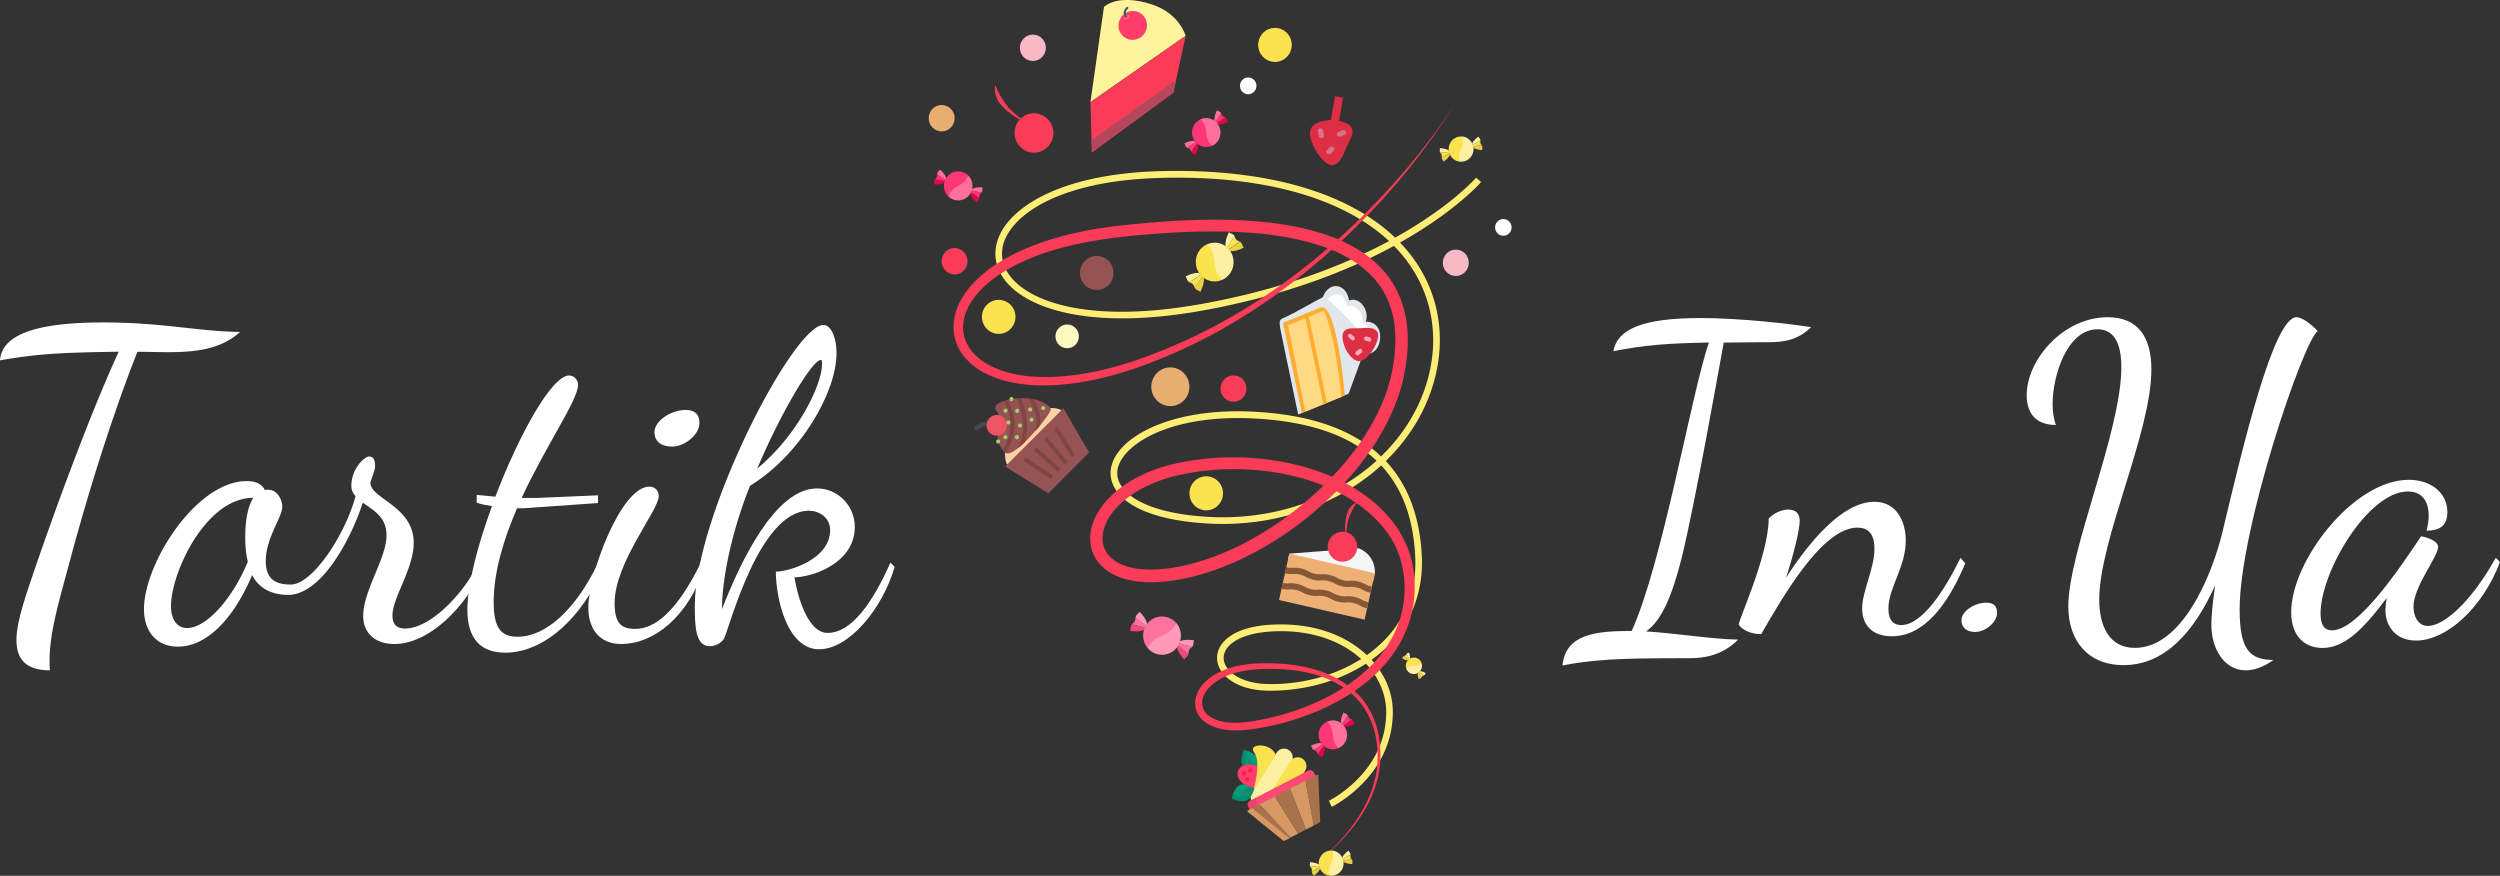 <svg xmlns="http://www.w3.org/2000/svg" xmlns:xlink="http://www.w3.org/1999/xlink" width="157" height="55" fill="none"><rect width="100%" height="100%" fill="#333333" stroke="none"/><style><![CDATA[.B{fill:#fbe24f}.C{fill:#ff3776}.D{fill:#fdf0a2}.E{opacity:.29}.F{fill:#ff709d}.G{fill:#e60048}.H{fill:#eace47}.I{fill:#fb3c58}.J{opacity:.1}.K{fill:#965353}]]></style><g clip-path="url(#A)"><path d="M83.633 50.669l-.178-.379c.037-.017 3.599-1.785 3.599-5.564 0-1.099-.451-2.172-1.271-3.047-1.694 1.098-3.864 1.717-6.1 1.696-2.108-.017-3.23-1.035-3.251-2.037-.021-.888.87-1.974 3.433-2.109 2.415-.13 4.527.551 5.972 1.911.443-.311.845-.661 1.201-1.039 1.325-1.41 1.942-3.161 1.835-5.206-.124-2.39-.832-4.276-2.133-5.665-2.738 2.491-6.722 3.914-11.004 3.64-4.523-.286-6.059-1.864-5.989-3.249.103-1.987 3.487-4.002 8.788-3.775 3.661.156 6.399 1.098 8.196 2.816 1.553-1.503 2.651-3.375 3.085-5.484.534-2.588-.075-5.118-1.719-7.117-.174-.211-.36-.417-.555-.619-2.787 1.515-6.73 3.102-12.006 4.057-7.148 1.288-11.12-.151-12.449-1.932-.646-.863-.75-1.869-.294-2.837.853-1.814 3.939-3.809 10.027-3.981 6.593-.181 11.783 1.292 14.793 4.175 3.508-1.953 5.057-3.733 5.086-3.767l.315.274c-.029.034-1.582 1.827-5.094 3.8a10.35 10.35 0 0 1 .497.556c1.727 2.1 2.369 4.756 1.806 7.475-.451 2.189-1.59 4.133-3.197 5.69 1.375 1.465 2.129 3.439 2.261 5.913.112 2.134-.563 4.045-1.951 5.522-.36.383-.762.732-1.205 1.048.866.943 1.338 2.096 1.338 3.283 0 4.057-3.798 5.934-3.835 5.951zm-3.197-11.031a8.06 8.06 0 0 0-.551.017c-2.125.114-3.056.926-3.04 1.679.017.774 1.019 1.608 2.841 1.625 2.121.034 4.179-.551 5.794-1.574-1.251-1.136-3.019-1.747-5.044-1.747zm-2.713-13.384c-4.825 0-7.484 1.915-7.558 3.392-.058 1.128 1.375 2.538 5.599 2.807 4.158.265 8.026-1.111 10.685-3.519-1.719-1.633-4.349-2.513-7.927-2.664a17.27 17.27 0 0 0-.799-.017zm-3.806-15.097c-.356 0-.716.004-1.081.017-5.902.164-8.863 2.041-9.666 3.742a2.22 2.22 0 0 0 .248 2.399c1.255 1.679 5.082 3.026 12.048 1.772 5.16-.93 9.02-2.471 11.766-3.948-2.775-2.588-7.422-3.982-13.315-3.982z" fill="#ffee76"/><path d="M91.324 6.557s-.327.581-1.035 1.608a42.7 42.7 0 0 1-3.355 4.23 43.01 43.01 0 0 1-6.175 5.652c-2.588 1.936-5.769 3.813-9.542 5.11-1.889.627-3.947 1.107-6.125 1.04-1.085-.046-2.211-.232-3.247-.77-.514-.269-1.002-.64-1.375-1.136s-.596-1.128-.588-1.772.211-1.263.53-1.793c.311-.539.733-.997 1.185-1.401.919-.808 2-1.385 3.123-1.839 1.131-.45 2.311-.774 3.52-1.006s2.439-.358 3.669-.471c2.472-.215 5.007-.32 7.571-.055 1.28.135 2.568.375 3.823.8 1.247.421 2.481 1.082 3.442 2.092.969 1.01 1.528 2.407 1.632 3.796.058.694.029 1.389-.062 2.071-.041.345-.103.669-.178 1.023-.066.316-.166.657-.269.993-.878 2.626-2.572 4.857-4.531 6.7-1.98 1.835-4.274 3.325-6.792 4.276-1.263.459-2.576.795-3.939.854-.679.025-1.379-.025-2.062-.231-.671-.21-1.367-.61-1.764-1.305-.406-.69-.385-1.553-.124-2.231.257-.694.704-1.263 1.209-1.734 1.019-.939 2.27-1.498 3.533-1.843 2.531-.636 5.152-.644 7.616-.114 1.234.269 2.431.686 3.537 1.275s2.116 1.376 2.891 2.369c.783.985 1.271 2.21 1.371 3.447l.021.231c.008.101.004.156.004.231 0 .151.013.286 0 .446-.008.316-.041.619-.087.922a7.27 7.27 0 0 1-.514 1.734c-.484 1.099-1.23 2.033-2.079 2.79s-1.806 1.347-2.783 1.822a16.33 16.33 0 0 1-2.998 1.082c-.505.126-1.011.231-1.516.307-.248.038-.514.072-.758.093a8.05 8.05 0 0 1-.779.013c-.514-.034-1.039-.135-1.503-.421-.232-.139-.443-.337-.584-.589s-.203-.547-.174-.829c.062-.568.398-1.019.774-1.334.377-.328.816-.543 1.259-.695.886-.311 1.802-.349 2.655-.341.861.013 1.702.105 2.493.303 1.582.374 2.99 1.271 3.711 2.538a5.28 5.28 0 0 1 .667 1.94c.087.652.095 1.275.008 1.864-.174 1.178-.646 2.146-1.135 2.904a11.12 11.12 0 0 1-1.454 1.78 12.44 12.44 0 0 1-1.06.943c-.253.198-.389.29-.389.29s.137-.097.381-.299a12.65 12.65 0 0 0 1.035-.964c.426-.45.928-1.035 1.4-1.801s.911-1.726 1.06-2.875c.128-1.132.012-2.487-.708-3.666-.704-1.187-2.05-2.016-3.587-2.353-.766-.181-1.586-.252-2.423-.252-.845.008-1.706.063-2.522.366-.406.147-.795.354-1.118.64-.323.278-.576.652-.613 1.052s.186.774.559.985c.369.219.828.316 1.296.337s.944-.029 1.437-.114a16.98 16.98 0 0 0 1.47-.316 15.72 15.72 0 0 0 2.891-1.077c.936-.467 1.839-1.044 2.634-1.768s1.47-1.595 1.901-2.605c.866-1.999.696-4.566-.774-6.33-1.441-1.789-3.703-2.862-6.043-3.363-2.356-.497-4.879-.48-7.273.131-1.176.324-2.327.854-3.214 1.679-.439.408-.808.896-1.002 1.435s-.195 1.115.075 1.57c.261.459.766.774 1.325.947s1.185.215 1.806.189c1.243-.059 2.497-.379 3.694-.821 2.394-.913 4.61-2.365 6.506-4.133s3.516-3.902 4.336-6.338c.091-.299.182-.593.253-.926.062-.299.128-.627.166-.939.087-.636.116-1.271.066-1.898-.091-1.25-.567-2.441-1.412-3.329s-1.951-1.503-3.127-1.902-2.415-.644-3.657-.779c-2.489-.265-4.99-.173-7.426.029-2.452.198-4.829.543-7.012 1.385-1.081.425-2.108.968-2.957 1.696-.837.72-1.516 1.684-1.532 2.719-.012.509.162 1.006.46 1.414s.716.737 1.172.985c.919.492 1.98.686 3.011.741 2.083.084 4.104-.358 5.96-.955 3.723-1.246 6.904-3.043 9.505-4.916 2.605-1.881 4.655-3.822 6.237-5.514s2.704-3.135 3.438-4.146c.721-1.01 1.06-1.582 1.06-1.582z" class="I"/><path d="M81.525 26.035c.688-.282 1.586-.77 3.127-1.288.253-.278-.054-1.78.195-2.02.671-.652 1.454-.24 1.748-1.103.236-.699-.046-1.448-.824-1.422.253-.69-.373-1.608-1.048-1.33-.174-1.103-1.276-1.237-1.652-.206-.224.093-1.93 1.082-2.381 1.263s-.385.219-.112 1.57l.948 4.537z" fill="#e1e8ed"/><path d="M81.753 25.943l2.708-1.103s-.513-5.943-1.536-5.526l-2.361.964 1.189 5.665z" fill="#ffac33"/><path d="M81.977 25.85l2.257-.922s-.282-3.51-1.089-5.417l-2.257.922 1.089 5.417z" fill="#ffd983"/><path d="M83.107 25.391l.224-.093-1.189-5.669-.224.093 1.189 5.669z" fill="#ffac33"/><path d="M84.685 24.747l1.135-3.098c-.199-.505-1.023-1.928-2.224-2.315l1.089 5.412z" fill="#e1e8ed"/><path d="M83.397 18.826c.124-.345 1.027-.711 1.201.387.224-.093 1.102.135.948 1.078.224-.093.948 1.077.596 1.515-1.669-2.243-2.746-2.98-2.746-2.98z" fill="#fff"/><path d="M84.495 21.907c.228.442.683 1.014 1.18.665s.853-1.073.878-1.456c.021-.337-.195-.602-1.052-.509-.567.059-1.429-.223-1.131.951l.124.349z" fill="#dd2e44"/><g fill="#f4abba"><path d="M85.675 21.305c.017.038.046.072.087.084l.199.063c.066.021.133-.017.149-.088s-.025-.147-.091-.168l-.199-.063c-.066-.021-.133.017-.149.088-.008.029-.008.059.004.084zm-.551.93c.004.013.008.021.017.029.041.059.12.076.174.034l.191-.151c.054-.042.062-.126.021-.185s-.12-.076-.174-.034l-.19.151c-.046.038-.058.101-.037.156zm-.455-1.094a.19.19 0 0 0 .041.059l.178.147c.054.046.132.038.17-.021s.025-.143-.033-.189l-.178-.147c-.054-.046-.133-.038-.17.021-.021.038-.025.088-.008.13z"/></g><path d="M66.856 25.901c.398.408-.236 1.338-1.197 2.298s-1.884 1.587-2.282 1.178-.46-1.709.671-2.841 2.415-1.044 2.808-.636z" fill="#ffd2a6"/><path d="M68.393 28.417l-2.559 2.563-2.713-1.683 1.83-1.827 1.831-1.831 1.611 2.778z" class="K"/><g fill="#7f4545"><path d="M65.725 27.483a.13.13 0 0 0-.128.13c0 .034.013.063.029.084l1.168 1.389c.025.029.058.046.095.046a.13.13 0 0 0 .128-.13c0-.034-.012-.063-.029-.084l-1.168-1.389c-.025-.029-.058-.046-.095-.046zm.638-.639a.13.13 0 0 0-.128.131c0 .025.008.05.021.072l.986 1.574c.021.038.062.059.108.059a.13.13 0 0 0 .128-.131c0-.025-.008-.05-.021-.071l-.986-1.574c-.021-.038-.062-.059-.108-.059zm-.314 2.967l-1.537-1.027c-.021-.013-.046-.021-.07-.021a.13.13 0 0 0-.128.131c0 .046.021.088.058.109l1.532 1.027c.021.013.046.021.07.021a.13.13 0 0 0 .128-.13c.004-.046-.021-.084-.054-.109zm.468-.446l-1.35-1.208c-.021-.021-.05-.034-.083-.034a.13.13 0 0 0-.128.13c0 .038.017.076.046.097l1.35 1.208c.021.021.05.034.083.034a.13.13 0 0 0 .128-.13c0-.038-.017-.076-.046-.097z"/></g><path d="M64.077 25.013c-.646.025-1.267.198-1.483.413-.128.126-.103.257-.041.337.36.45.286.728.191 1.073-.108.391-.228.833.29 1.519.054.072.128.109.215.118.253.017.654-.248 1.222-.817.336-.337.708-.758 1.019-1.157.493-.631.493-.758.497-.804a.17.17 0 0 0-.041-.109c-.53-.539-1.396-.589-1.868-.572z" class="K"/><g fill="#7f4545"><path d="M64.566 25.025c.054.063.199.252.323.551a2.31 2.31 0 0 1 .17.686 2.7 2.7 0 0 1-.041.812l.306-.362c.008-.16.008-.32-.008-.476a2.69 2.69 0 0 0-.191-.762 2.88 2.88 0 0 0-.203-.4l-.356-.05zm-.489-.012l-.224.013c.079.172.224.526.315.968.075.37.099.728.07 1.065a2.85 2.85 0 0 1-.315 1.094 5.43 5.43 0 0 0 .435-.387 3.18 3.18 0 0 0 .132-.69c.033-.366.004-.749-.075-1.145a4.94 4.94 0 0 0-.29-.922c-.017.004-.033.004-.05.004zm-1.06.185a2.51 2.51 0 0 1 .369.85 2.59 2.59 0 0 1 .037 1.01c-.062.404-.215.812-.456 1.212l.066.088c.033.042.075.076.124.097.277-.45.451-.909.522-1.368a2.89 2.89 0 0 0-.046-1.115 2.85 2.85 0 0 0-.356-.85l-.261.076z"/></g><path d="M62.69 26.806c-.041.042-.108.05-.157.017-.004 0-.133-.084-.335-.101-.269-.025-.534.063-.787.269-.054.046-.137.034-.182-.021s-.033-.139.021-.185c.389-.316.754-.349.986-.324.261.029.427.135.435.139a.13.13 0 0 1 .037.181c-.004.008-.012.017-.017.025z" fill="#434a54"/><path d="M63.054 26.254a.66.66 0 0 1-.008.922c-.253.253-.658.248-.907-.008a.66.66 0 0 1 .008-.922c.253-.253.658-.248.907.008z" fill="#ed5564"/><g fill="#a0d468"><use xlink:href="#B"/><path d="M63.427 24.966c-.05.051-.05.135 0 .185s.133.051.182 0 .05-.135 0-.185-.128-.05-.182 0zm-.369.733c-.05.05-.05.135 0 .185s.133.05.182 0 .05-.135 0-.185-.133-.05-.182 0zm-.467 1.932c-.05.05-.05.135 0 .185s.133.05.182 0 .05-.135 0-.185-.128-.05-.182 0zm.455-.27c-.05.05-.05.135 0 .185s.133.051.182 0 .05-.135 0-.185-.133-.05-.182 0zm.191-.922c-.05.051-.05.135 0 .185s.133.05.182 0 .05-.135 0-.185-.133-.05-.182 0zm.55-.732c-.05.05-.05.135 0 .185s.133.05.182 0 .05-.135 0-.185-.133-.05-.182 0zm.174.922c-.05.051-.05.135 0 .185s.133.05.182 0 .05-.135 0-.185-.133-.05-.182 0zm-.186.736c-.05.05-.05.135 0 .185s.133.05.182 0 .05-.135 0-.185-.133-.05-.182 0zm.915-1.098c-.05.05-.05.135 0 .185s.132.05.182 0 .05-.135 0-.185-.132-.05-.182 0zm.733-.732c-.05.05-.05.135 0 .185s.133.051.182 0 .05-.135 0-.185-.133-.05-.182 0z"/></g><path d="M80.018 49.554l1.081-1.692c.162-.257.087-.598-.166-.762s-.592-.097-.754.16l-1.565 2.45c-.116.181-.112.404-.008.581l1.412-.736z" class="D"/><path d="M77.363 50.093a.08.08 0 0 0 .045.088s.58.236.903.072.476-.783.476-.783a.08.08 0 0 0-.046-.088s-.58-.236-.903-.072-.476.783-.476.783z" fill="#009e7a"/><path d="M78.738 49.381c-.075.189-.207.438-.393.534-.311.16-.866-.055-.903-.072l-.083.248a.08.08 0 0 0 .046.088s.58.236.903.072.476-.783.476-.783a.08.08 0 0 0-.046-.088z" fill="#000" class="J"/><path d="M77.939 49.853a.13.13 0 0 0 .178.059l.634-.328.033-.109a.08.08 0 0 0-.046-.088l-.108-.038-.634.328c-.062.029-.091.11-.058.177z" fill="#1e8574"/><path d="M78.833 48.152l.133.051c.046-.194.07-.446-.017-.623-.166-.328-.77-.484-.77-.484-.033-.008-.075.013-.087.046 0 0-.232.589-.07.918.017.029.033.059.058.088.207-.08.476-.088.754.004z" fill="#009e7a"/><path d="M78.361 48.089c-.017-.021-.033-.046-.046-.072-.133-.265-.008-.699.046-.859l-.186-.063c-.033-.008-.075.013-.087.046 0 0-.232.589-.07.918.017.029.033.059.058.088a.89.89 0 0 1 .286-.059z" fill="#000" class="J"/><path d="M78.792 48.14l-.199-.391a.13.13 0 0 0-.178-.059c-.066.034-.091.114-.058.181l.108.219c.108 0 .215.017.327.05z" fill="#1e8574"/><path d="M79.003 48.131l-.145-.059c-.509-.168-.998-.008-1.118.362s.186.791.696.96c.124.042.257.063.381.067.07-.273.191-.825.186-1.33z" fill="#ff3d6c"/><g class="J"><path d="M78.867 49.255l-.099-.03c-.509-.168-.816-.589-.696-.96a.56.56 0 0 1 .145-.232c-.232.055-.414.198-.476.4-.12.37.186.791.696.959.124.042.257.063.381.067a2.52 2.52 0 0 0 .05-.206z" fill="#000" class="J"/></g><g fill="#ff1b52"><path d="M78.581 48.502c-.029.017-.066.017-.099.008a.13.13 0 0 1-.079-.067c-.017-.033-.021-.067-.008-.101s.033-.063.066-.076.066-.017.099-.008.062.034.075.067.021.067.008.101-.033.059-.062.076zm-.182.564c-.029.017-.066.017-.099.008s-.062-.034-.075-.067-.021-.067-.008-.101.033-.063.066-.076.066-.017.099-.009.062.034.075.067a.16.16 0 0 1 .008.101c-.009.034-.037.059-.066.076zm-.228-.387c-.029.017-.066.017-.099.008s-.062-.034-.075-.067-.021-.067-.008-.101.033-.063.066-.076.066-.021.099-.008.062.034.075.067.021.067.008.101a.15.15 0 0 1-.066.076z"/></g><g class="B"><path d="M78.751 49.566l1.371-2.146c-.286-.817-1.802-.745-1.363-.168.476.627-.029 2.311-.029 2.311l.021.004zm3.073-.946l.133-.206c.166-.257.091-.602-.162-.77s-.592-.093-.758.164l-1.164 1.822 1.951-1.01z"/></g><path d="M82.652 48.801l-.141-.282c-.066-.135-.232-.189-.364-.122l-3.645 1.89a.28.28 0 0 0-.12.37l.141.282 4.129-2.138z" fill="#ff4975"/><path d="M79.028 50.017l-.526.274a.28.28 0 0 0-.12.37l.141.282.526-.274-.141-.282a.28.28 0 0 1 .12-.37z" fill="#000" class="J"/><g fill="#a8734c"><path d="M78.382 50.897c-.041.021-.046.067-.008.097l2.183 1.768a.15.15 0 0 0 .145.017l.331-.173-1.93-2.083-.721.375zm4.32-2.24l-.725.375.526 2.812.331-.173a.16.16 0 0 0 .075-.131l-.124-2.837c0-.05-.037-.072-.083-.046z"/></g><g fill="#d89864"><path d="M80.892 52.584l-2.183-1.768c-.037-.029-.033-.076.008-.097l-.335.173c-.041.021-.046.067-.008.097l2.183 1.768a.15.15 0 0 0 .145.017l.335-.173a.14.14 0 0 1-.145-.017z"/><path d="M79.107 50.518l1.926 2.083.493-.253-1.458-2.327-.961.497zm1.909-.989l.994 2.567.493-.252-.526-2.811-.961.497z"/></g><path d="M80.068 50.021l1.458 2.327.485-.252-.994-2.567-.948.492z" fill="#a8734c"/><path d="M68.48 6.414l.849-5.981s.853-.867 3.015-.152c1.76.581 2.112 1.97 2.112 1.97L68.48 6.414z" fill="#fff39c"/><path d="M68.571 9.571l-.091-3.157 5.976-4.158-.77 3.565-5.115 3.75z" class="I"/><path d="M68.571 9.571l-.021-.779 5.305-3.758-.17.787-5.115 3.75z" fill="#b5475c"/><path d="M71.663 2.316c.398-.301.485-.867.195-1.264A.88.88 0 0 0 70.61.877c-.398.301-.485.867-.195 1.264a.88.88 0 0 0 1.248.174z" fill="#ff3d6c"/><path d="M70.82 1.17c.09-.068.135-.161.101-.207s-.135-.029-.225.039-.135.161-.101.207.135.029.225-.039z" fill="#ff7058"/><path d="M70.749 1.094c-.029.021-.075.013-.095-.013-.153-.206-.099-.484.104-.636.029-.021.075-.013.095.013s.012.076-.012.097a.32.32 0 0 0-.066.459c.008.008.017.046-.025.08z" fill="#40596b"/><path d="M76.651 7.058c-.087-.088-.132-.046-.219-.135 0 0-.195.337-.166.657l.075.076.356-.539c-.012-.021-.025-.038-.046-.059z" class="F"/><path d="M76.999 7.416c-.021-.021-.041-.034-.058-.046l-.53.362.075.076c.315.029.646-.168.646-.168-.087-.093-.041-.135-.133-.223z" class="G"/><path d="M76.779 7.281c-.066-.067-.058-.109-.087-.164l-.356.539.075.076.53-.362c-.054-.029-.095-.021-.161-.088z" class="C"/><path d="M74.853 9.596c.087.088.133.046.22.135 0 0 .195-.337.166-.657l-.075-.076-.356.539c.012.017.025.038.045.059z" class="G"/><path d="M74.559 9.285c.054.029.095.021.162.088s.058.109.087.164l.356-.539-.075-.076-.53.362z" class="C"/><g class="F"><path d="M75.015 8.847c-.315-.029-.646.168-.646.168.087.088.046.135.133.223.021.021.041.034.058.046l.53-.362-.075-.076z"/><path d="M76.647 8.325c0-.501-.402-.909-.895-.909a.89.89 0 0 0-.352.072c-.282.56-.029 1.351.704 1.675.319-.139.543-.463.543-.838z"/></g><path d="M74.858 8.325c0 .501.402.909.895.909.124 0 .244-.025.352-.072-.588-.598-.116-1.077-.704-1.675-.319.143-.543.463-.543.838z" class="C"/><use xlink:href="#C" class="D"/><path d="M93.084 9.192c-.008-.025-.016-.046-.025-.059l-.555.055.025.088c.228.156.563.143.563.143-.029-.105.025-.118-.008-.227z" class="H"/><path d="M92.973 8.998c-.025-.08 0-.109 0-.164l-.493.261.025.088.555-.055c-.029-.042-.062-.05-.087-.13z" class="B"/><path d="M90.546 9.958c.029.105.083.088.112.194 0 0 .29-.177.398-.433l-.025-.088-.493.261c0 .021 0 .038.008.067z" class="H"/><path d="M90.45 9.592c.029.046.066.055.087.135s0 .109 0 .164l.493-.261-.025-.088-.555.051z" class="B"/><g class="D"><use xlink:href="#D"/><use xlink:href="#E"/></g><use xlink:href="#F" class="B"/><use xlink:href="#G" class="F"/><use xlink:href="#H" class="G"/><use xlink:href="#I" class="C"/><use xlink:href="#J" class="G"/><use xlink:href="#K" class="C"/><g class="F"><use xlink:href="#L"/><use xlink:href="#M"/></g><use xlink:href="#N" class="C"/><g fill="#fff" class="E"><use xlink:href="#G" class="E"/><use xlink:href="#H" class="E"/><use xlink:href="#I" class="E"/><use xlink:href="#J" class="E"/><use xlink:href="#K" class="E"/><use xlink:href="#L" class="E"/><use xlink:href="#M" class="E"/><use xlink:href="#N" class="E"/></g><path d="M84.598 44.878c-.087-.088-.132-.046-.219-.135 0 0-.195.337-.166.657l.075.076.356-.539c-.008-.017-.025-.038-.046-.059z" class="F"/><path d="M84.95 45.236c-.021-.021-.041-.034-.058-.046l-.53.362.075.076c.315.029.646-.168.646-.168-.087-.088-.045-.135-.132-.223z" class="G"/><path d="M84.731 45.101c-.066-.067-.058-.109-.087-.164l-.356.539.075.076.53-.362c-.054-.03-.095-.017-.161-.088z" class="C"/><path d="M82.805 47.42c.087.088.133.046.22.135 0 0 .195-.337.166-.657l-.075-.076-.356.539c.008.017.021.038.046.059z" class="G"/><path d="M82.511 47.109c.054.029.095.021.162.088s.058.109.087.164l.356-.539-.075-.076-.53.362z" class="C"/><g class="F"><path d="M82.967 46.667c-.315-.03-.646.168-.646.168.087.088.046.135.133.223.021.021.041.034.058.046l.53-.362-.075-.076z"/><path d="M84.598 46.149c0-.501-.402-.909-.894-.909-.124 0-.244.025-.352.072-.282.56-.029 1.351.704 1.675.319-.139.543-.463.543-.838z"/></g><path d="M82.805 46.149c0 .501.402.909.895.909.124 0 .244-.025.352-.071-.588-.598-.116-1.078-.704-1.675-.319.139-.543.463-.543.837z" class="C"/><path d="M84.805 53.615c-.029-.105-.083-.088-.112-.194 0 0-.29.177-.398.429l.025.088.493-.261c0-.017 0-.038-.008-.063z" class="D"/><path d="M84.926 54.036c-.008-.025-.017-.046-.025-.059l-.555.055.025.088c.228.156.563.143.563.143-.029-.105.025-.118-.008-.227z" class="H"/><path d="M84.814 53.842c-.025-.08 0-.109 0-.164l-.493.261.025.088.555-.055c-.029-.042-.062-.05-.087-.13z" class="B"/><path d="M82.387 54.802c.029.105.083.088.112.194 0 0 .29-.177.398-.433l-.025-.088-.493.261c0 .021.004.038.008.067z" class="H"/><path d="M82.292 54.436c.029.046.066.055.087.135s0 .109 0 .164l.493-.261-.025-.088-.555.05z" class="B"/><g class="D"><path d="M82.822 54.293c-.228-.156-.563-.143-.563-.143.029.105-.021.122.008.227.008.025.016.046.025.059l.555-.055-.025-.088z"/><path d="M84.284 54.588a.8.8 0 0 0-.315-1.077c-.095-.055-.199-.084-.302-.093-.447.311-.576 1.023-.145 1.578a.78.78 0 0 0 .762-.408z"/></g><path d="M82.913 53.83a.8.8 0 0 0 .315 1.077c.095.055.199.084.298.093-.203-.707.352-.875.145-1.578a.76.76 0 0 0-.758.408z" class="B"/><path d="M89.452 42.399c.054-.046.033-.076.087-.118 0 0-.178-.13-.356-.135l-.046.038.282.236c.008 0 .016-.008.033-.021z" class="D"/><path d="M89.233 42.584l.029-.029-.174-.328-.046.038c-.033.177.058.383.058.383.054-.046.075-.017.133-.063z" class="H"/><path d="M89.32 42.462c.041-.034.066-.025.095-.042l-.282-.236-.046.038.174.328c.017-.029.017-.055.058-.088z" class="B"/><path d="M88.135 41.221c-.054.046-.033.076-.087.118 0 0 .178.13.356.135l.046-.038-.282-.236c-.008.004-.021.008-.033.021z" class="H"/><path d="M88.326 41.069c-.021.029-.016.055-.058.088s-.066.025-.095.042l.282.236.046-.038-.174-.328z" class="B"/><g class="D"><path d="M88.545 41.36c.033-.181-.058-.383-.058-.383-.054.046-.079.017-.133.063l-.029.029.174.328.046-.038z"/><path d="M88.74 42.328c.282.029.53-.181.559-.463.008-.072 0-.143-.021-.206-.298-.194-.754-.093-.973.311a.51.51 0 0 0 .435.358z"/></g><path d="M88.843 41.297c-.282-.029-.53.181-.559.463-.008.072 0 .143.021.206.369-.303.609-.008.973-.311-.058-.189-.224-.337-.435-.358z" class="B"/><path d="M77.475 14.76c-.116-.122-.174-.059-.29-.181 0 0-.261.45-.224.875l.099.101.476-.72c-.017-.021-.033-.046-.062-.076z" class="D"/><path d="M77.939 15.24a.37.37 0 0 0-.075-.059l-.704.484.099.101c.414.042.853-.223.853-.223-.116-.122-.058-.181-.174-.303z" class="H"/><path d="M77.649 15.059c-.087-.093-.075-.147-.116-.223l-.476.72.099.101.704-.484c-.07-.034-.124-.021-.211-.114z" class="B"/><path d="M75.09 18.152c.116.122.174.059.29.181 0 0 .261-.45.224-.88l-.099-.101-.476.72c.013.025.033.05.062.08z" class="H"/><path d="M74.7 17.732c.07.042.128.029.215.118s.075.147.116.223l.476-.72-.099-.101-.708.48z" class="B"/><g class="D"><path d="M75.305 17.146c-.414-.042-.857.223-.857.223.116.122.058.181.174.299.029.029.054.046.075.059l.704-.484-.095-.097zm2.162-.685c.004-.673-.526-1.22-1.18-1.22-.166 0-.323.034-.468.097-.377.749-.041 1.81.924 2.243a1.22 1.22 0 0 0 .725-1.12z"/></g><path d="M75.098 16.452c-.004.673.526 1.221 1.18 1.221a1.13 1.13 0 0 0 .464-.097c-.775-.804-.149-1.439-.924-2.243a1.22 1.22 0 0 0-.721 1.12z" class="B"/><path d="M61.675 12.029c.046-.118-.012-.143.037-.257 0 0-.381-.055-.658.097l-.041.101.625.126c.012-.017.025-.038.037-.067z" class="F"/><path d="M61.485 12.496c.012-.029.017-.05.021-.071l-.534-.358-.041.101c.095.303.402.539.402.539.05-.118.108-.093.153-.21z" class="G"/><path d="M61.522 12.239c.037-.088.079-.097.116-.143l-.625-.126-.041.101.534.358c.004-.063-.021-.101.017-.189z" class="C"/><path d="M58.677 11.321c-.046.118.012.143-.037.257 0 0 .381.055.663-.097l.041-.097-.63-.126c-.012.013-.025.034-.037.063z" class="G"/><path d="M58.851 10.926c-.008.063.017.097-.017.185s-.079.097-.116.143l.63.126.041-.101-.538-.353z" class="C"/><g class="F"><path d="M59.422 11.187c-.091-.307-.402-.543-.402-.543-.046.118-.103.093-.153.21a.32.32 0 0 0-.021.072l.534.358.041-.097z"/><path d="M60.52 12.517a.92.92 0 0 0 .485-1.191.9.9 0 0 0-.203-.303c-.617-.051-1.238.492-1.251 1.305.248.244.63.333.969.189z"/></g><path d="M59.832 10.833a.92.92 0 0 0-.484 1.191.9.9 0 0 0 .203.303c.319-.779.932-.522 1.251-1.305a.89.89 0 0 0-.969-.189z" class="C"/><g class="I"><path d="M64.935 9.588c.672 0 1.218-.554 1.218-1.237s-.545-1.237-1.218-1.237-1.218.554-1.218 1.237.545 1.237 1.218 1.237z"/><path d="M64.442 7.694s-.182-.072-.443-.21a4.38 4.38 0 0 1-.882-.636c-.145-.139-.286-.286-.393-.45-.046-.084-.099-.16-.128-.248s-.066-.16-.079-.24l-.037-.21c-.008-.063 0-.118 0-.164l.012-.139.029-.004s.025.046.058.126c.021.038.033.088.058.139l.087.173c.029.063.075.126.108.198s.091.135.133.21.099.147.145.227l.17.223c.244.29.547.535.779.707a3.79 3.79 0 0 0 .402.265l-.017.034z"/></g><use xlink:href="#O" fill="#f8b9c4"/><path d="M59.136 8.253c.451 0 .816-.371.816-.829s-.365-.829-.816-.829-.816.371-.816.829.365.829.816.829z" fill="#e8ad71"/><path d="M59.948 17.235c.451 0 .816-.371.816-.829s-.365-.829-.816-.829-.816.371-.816.829.365.829.816.829z" class="I"/><use xlink:href="#P" class="B"/><path d="M67.018 21.869a.74.74 0 0 0 .733-.745.74.74 0 0 0-.733-.745.74.74 0 0 0-.733.745.74.74 0 0 0 .733.745z" fill="#fff9c2"/><path d="M73.499 25.505c.661 0 1.197-.545 1.197-1.216s-.536-1.216-1.197-1.216-1.197.545-1.197 1.216.536 1.216 1.197 1.216z" fill="#e8ad71"/><path d="M77.463 25.232c.451 0 .816-.371.816-.829s-.365-.829-.816-.829-.816.371-.816.829.365.829.816.829z" class="I"/><path d="M91.424 17.332c.451 0 .816-.371.816-.829s-.365-.829-.816-.829-.816.371-.816.829.365.829.816.829z" fill="#f8b9c4"/><path d="M94.41 14.806c.286 0 .518-.236.518-.526s-.232-.526-.518-.526-.518.235-.518.526.232.526.518.526z" fill="#fff"/><path d="M75.752 32.05a1.06 1.06 0 0 0 1.052-1.069 1.06 1.06 0 0 0-1.052-1.069 1.06 1.06 0 0 0-1.052 1.069 1.06 1.06 0 0 0 1.052 1.069z" class="B"/><path d="M68.877 18.211a1.06 1.06 0 0 0 1.052-1.069 1.06 1.06 0 0 0-1.052-1.069 1.06 1.06 0 0 0-1.052 1.069 1.06 1.06 0 0 0 1.052 1.069z" class="K"/><path d="M85.336 34.432l-4.365.337-.099.442 5.372 1.233.099-.442c-.004 0 .116-1.082-1.006-1.57z" fill="#f5f6f6"/><path d="M80.971 34.766l-.648 2.915 5.373 1.234.648-2.915-5.373-1.234z" fill="#eeb074"/><g fill="#875835"><path d="M86.069 37.226c-.249-.059-.373-.126-.485-.185a1.28 1.28 0 0 0-.385-.147 1.16 1.16 0 0 0-.41-.034 1.63 1.63 0 0 1-.513-.042c-.249-.059-.373-.126-.485-.185a1.28 1.28 0 0 0-.385-.147 1.16 1.16 0 0 0-.41-.034c-.124.008-.265.013-.514-.042s-.373-.126-.484-.185a1.26 1.26 0 0 0-.385-.147 1.16 1.16 0 0 0-.41-.034 1.63 1.63 0 0 1-.514-.042l.083-.379a1.16 1.16 0 0 0 .41.034c.124-.008.265-.013.513.042s.373.126.485.185a1.26 1.26 0 0 0 .385.147 1.16 1.16 0 0 0 .41.034 1.63 1.63 0 0 1 .514.042c.248.059.373.126.484.185a1.28 1.28 0 0 0 .385.147 1.16 1.16 0 0 0 .41.034 1.63 1.63 0 0 1 .514.042c.248.055.373.126.484.185a1.28 1.28 0 0 0 .385.147l-.083.379zm-.22.973c-.248-.059-.373-.126-.485-.185a1.28 1.28 0 0 0-.385-.147 1.16 1.16 0 0 0-.41-.034c-.124.009-.265.013-.514-.042s-.373-.126-.485-.185a1.28 1.28 0 0 0-.385-.147 1.16 1.16 0 0 0-.41-.034 1.63 1.63 0 0 1-.514-.042c-.249-.059-.373-.126-.485-.185a1.28 1.28 0 0 0-.385-.147 1.16 1.16 0 0 0-.41-.034c-.124.008-.265.013-.514-.042l.083-.379a1.16 1.16 0 0 0 .41.034 1.63 1.63 0 0 1 .514.042c.248.059.373.126.485.185a1.28 1.28 0 0 0 .385.147 1.16 1.16 0 0 0 .41.034 1.63 1.63 0 0 1 .514.042c.248.059.373.126.485.185a1.28 1.28 0 0 0 .385.147 1.16 1.16 0 0 0 .41.034 1.63 1.63 0 0 1 .514.042c.249.059.373.126.485.185a1.28 1.28 0 0 0 .385.147l-.083.379z"/></g><g class="I"><path d="M84.308 35.278c.512 0 .928-.422.928-.943s-.415-.943-.928-.943-.928.422-.928.943.415.943.928.943z"/><path d="M84.528 33.75s-.029-.147-.046-.374a3.35 3.35 0 0 1 .05-.838c.029-.151.066-.303.124-.442.033-.067.062-.131.108-.185s.079-.109.12-.147.083-.076.12-.109.075-.05.104-.067l.095-.05.012.017-.058.088c-.017.029-.041.059-.066.097l-.075.126c-.029.046-.05.101-.079.152s-.05.114-.083.173-.054.122-.087.185-.05.135-.075.202c-.083.278-.12.572-.137.796s-.008.374-.008.374l-.021.004z"/></g><g fill="#dd2e44"><path d="M83.65 7.538c-.609.008-1.483.202-1.379.951s.688 1.553 1.089 1.793c.356.21.762.114 1.139-.896.249-.665 1.035-1.477-.402-1.797l-.447-.051z"/><path d="M83.84 6.047l-.349 2.014.502.09.349-2.014-.502-.09z"/></g><g fill="#d8738b"><path d="M83.646 9.196a.17.17 0 0 0-.137.05l-.182.189c-.062.063-.054.16.017.215s.174.051.232-.008l.182-.189c.062-.063.054-.16-.012-.215-.029-.025-.062-.038-.099-.042zm-.704-1.132H82.9a.15.15 0 0 0-.133.177l.058.299c.017.084.103.139.191.126a.15.15 0 0 0 .132-.177l-.058-.299c-.013-.072-.075-.122-.149-.126zm1.441.101c-.029-.004-.058 0-.087.013l-.257.118c-.083.038-.112.13-.07.206s.141.105.224.072l.257-.118c.083-.038.112-.13.07-.206-.029-.05-.079-.08-.137-.084z"/></g><path d="M80.068 3.889A1.06 1.06 0 0 0 81.12 2.82a1.06 1.06 0 0 0-1.052-1.069 1.06 1.06 0 0 0-1.052 1.069 1.06 1.06 0 0 0 1.052 1.069z" class="B"/><g fill="#fff"><path d="M78.386 5.917c.286 0 .518-.236.518-.526s-.232-.526-.518-.526-.518.236-.518.526.232.526.518.526zM6.502 20.248c3.649 0 5.993.568 8.577.598-1.226 1.107-2.82 1.271-4.556 1.271-.613 0-1.251-.025-1.893-.025-1.147 2.896-2.692 7.391-4.183 12.912-.77 2.87-1.334 4.71-1.334 6.498 0 .189 0 .408.025.593-1.599 0-2.104-.783-2.104-1.919 0-1.056.534-2.626.986-3.956 1.197-3.544 3.541-10.017 5.434-14.133-3.698.055-5.135.135-7.455.543.133-1.814 2.825-2.382 6.502-2.382zm11.754 16.461c1.387 0 3.438-3.169 4.075-5.551a.9.9 0 0 1-.265-.652c0-1.082.828-1.839 1.118-1.839.373 0 .373.459.373.652s-.294.892-.294 1.002c0 1.002 2.717 1.46 2.717 3.763 0 1.65-1.334 3.439-1.334 4.575 0 .648.373.812.799.812 1.677 0 3.864-2.462 4.531-4.036l.348.269c-1.015 2.302-3.305 4.739-5.57 4.739-1.201 0-1.946-.703-1.946-1.759 0-1.599 1.466-3.628 1.466-5.063 0-1.166-.828-1.57-1.491-2.058-.799 2.466-2.663 5.796-4.688 5.796-1.011 0-1.839-.404-2.261-1.246-1.118 2.656-2.8 4.495-4.663 4.495-1.358 0-2.129-.976-2.129-2.353 0-2.87 3.276-8.043 6.448-8.043.667 0 .986.244 1.147.568.054-.025.108-.025.186-.025.667 0 .903.728.903 1.056 0 .678-1.035 1.974-1.035 3.409-.004 1.002.443 1.49 1.566 1.49zm-2.692-1.435c-.108-.433-.162-.922-.162-1.545 0-1.221.211-2.003.505-2.466-3.011 0-5.169 4.739-5.169 6.797 0 .838.373 1.38 1.011 1.38 1.205.004 2.858-1.839 3.814-4.167z"/><path d="M37.555 31.591l-4.688.328h-.398c-.828 1.923-1.466 3.977-1.466 5.901 0 1.57.427 2.167 1.491 2.167 1.839 0 3.703-1.789 5.065-4.63l.344.269c-1.28 3.06-3.673 5.362-6.179 5.362-1.545 0-2.373-.892-2.373-2.681 0-1.595.642-4.062 1.545-6.524-.344-.055-.667-.109-.961-.215v-.488l1.172.11c1.491-3.897 3.541-7.61 4.634-7.61.265 0 .559.215.559.594 0 .947-1.996 3.763-3.541 7.096h.986l3.81-.164v.484z"/><path d="M41.369 31.157c0 .892-2.771 4.171-2.771 6.713 0 1.3.427 1.625 1.305 1.625 1.201 0 2.584-1.052 4.104-4.141l.24.269c-1.04 3.114-3.168 4.819-5.247 4.819-1.387 0-2.054-1.002-2.054-2.273 0-2.058 2.025-7.609 3.839-7.609.315.004.584.219.584.598zm-.269-4.007c0-.758 1.093-1.406 1.947-1.406.53 0 .878.215.878.837 0 .678-.878 1.465-1.731 1.465-.588 0-1.093-.274-1.093-.896z"/><path d="M52.133 33.295c0-.758-.642-1.221-1.334-1.221-3.143 0-5.007 7.42-5.326 8.018-.186.324-.584.488-.907.488-.903 0-.932-1.301-.932-2.546 0-5.661 6.183-17.626 8.076-17.626.48 0 .824.783.824 1.759 0 2.491-2.29 6.418-5.434 8.342-1.172 2.925-1.76 5.875-1.76 7.744 1.118-2.87 3.305-7.58 5.968-7.58 1.305 0 2.373 1.082 2.373 2.412 0 2.327-2.746 3.169-3.785 3.169.079.593.667 3.493 2.079 3.493 1.52 0 2.849-1.949 3.943-4.415l.265.269c-.77 2.656-2.878 5.173-4.742 5.173-2.025 0-2.717-3.224-2.717-4.874.799-.004 3.408-.762 3.408-2.605zm-4.581-3.868c2.452-2.003 4.075-5.198 4.075-6.578 0-.189-.029-.244-.079-.244-.534 0-2.452 3.19-3.997 6.822zm59.203-9.454c2.639 0 5.728.379 6.983.568-.853.867-1.864.947-2.584.947l-2.904.025c-.347 1.894-1.76 9.907-2.638 13.51-.584 2.332-1.25 3.952-2.24 4.63 1.839.109 4.104.488 5.781.514-1.039 1.056-2.265 1.166-3.011 1.166-2.878.025-5.433-.055-8.017.459.186-1.978 2.103-2.168 4.344-2.168 1.942-4.251 3.756-14.945 4.85-18.114-2.771.055-4.026.164-5.997.543.236-1.376 1.834-2.079 5.433-2.079zm4.32 12.594c.215-.244.721-.568 1.226-.568.48 0 .72.269.72.703 0 .568-.372 2.088-.853 3.573 1.413-2.193 3.516-4.764 5.542-4.764 1.387 0 1.971 1.221 1.971 2.437 0 1.679-1.089 2.95-1.089 4.28 0 .758.343 1.027.799 1.027 1.334 0 2.746-2.218 3.732-4.226l.294.354c-1.119 2.656-2.614 4.575-4.61 4.575-1.251 0-1.864-.732-1.864-1.734 0-1.111.771-2.492.771-3.763 0-1.002-.452-1.326-1.065-1.326-2.211 0-4.663 4.301-6.046 6.688-.559 0-1.118-.189-1.412-.593-.005-.328 1.859-4.31 1.884-6.662zm12.106 6.389c0-.593.853-1.107 1.544-1.107.427 0 .692.16.692.648 0 .543-.692 1.191-1.387 1.191-.452-.004-.849-.219-.849-.732zm17.849 3.14c-1.333 0-2.157-1.326-2.157-2.87 0-.488.078-1.38.24-2.466-1.334 2.95-3.172 5.009-5.757 5.009-2.29 0-3.466-1.595-3.466-3.683 0-3.493 3.33-10.964 3.33-15.025 0-1.545-.481-2.382-1.491-2.382-1.922 0-2.825 2.925-2.825 4.684 0 .514.079 1.002.211 1.326-1.358 0-1.839-.842-1.839-1.869 0-2.247 2.316-4.899 5.086-4.899 1.947 0 2.746 1.301 2.746 3.279 0 3.977-3.276 10.695-3.276 14.457 0 1.679.642 3.03 2.237 3.03 2.932 0 4.82-4.44 5.516-7.336 1.28-5.387 3.197-13.43 4.634-13.43.294 0 .825.328 1.334.867-.907.623-4.904 12.399-4.904 17.487 0 2.492.613 3.169 2.129 3.169-.654.463-1.242.652-1.748.652zm12.081-7.744c0 .623-1.545 2.466-1.545 3.767 0 .539.265 1.191.907 1.191.961 0 2.663-1.41 4.262-4.28l.265.269c-1.118 2.925-3.384 4.929-5.276 4.929-1.305 0-1.918-.947-1.918-1.894 0-.215.025-.488.079-.783-1.545 2.083-2.717 3.14-4.026 3.14-1.118 0-1.971-.728-1.971-2.247 0-3.224 3.918-8.312 7.38-8.312 1.388 0 2.427.812 2.427 2.029 0 .892-.534 1.166-1.304 1.166.078-.299.132-.652.132-.947 0-.812-.344-1.515-1.304-1.515-2.506 0-5.488 5.034-5.488 7.664 0 .728.24 1.056.717 1.056 1.652 0 4.29-3.952 5.595-5.905.323.05 1.068.265 1.068.673z"/></g></g><defs><clipPath id="A"><path fill="#fff" d="M0 0h157v55H0z"/></clipPath><path id="B" d="M64.599 25.623c-.05.05-.05.135 0 .185s.133.05.182 0 .05-.135 0-.185-.133-.05-.182 0z"/><path id="C" d="M92.964 8.771c-.029-.105-.083-.088-.112-.194 0 0-.29.177-.398.429l.025.088.493-.261c0-.017 0-.038-.008-.063z"/><path id="D" d="M90.98 9.449c-.228-.156-.563-.143-.563-.143.029.105-.021.122.008.227.008.025.016.046.025.059l.555-.055-.025-.088z"/><path id="E" d="M92.442 9.743a.8.8 0 0 0-.315-1.077c-.095-.055-.199-.084-.302-.093-.447.311-.576 1.023-.145 1.578a.78.78 0 0 0 .762-.408z"/><path id="F" d="M91.072 8.986a.8.8 0 0 0 .315 1.077c.095.055.199.084.298.093-.203-.707.352-.875.145-1.578a.76.76 0 0 0-.758.408z"/><path id="G" d="M74.907 40.56c.075-.147.004-.185.079-.337 0 0-.497-.118-.878.046l-.066.126.812.24c.017-.017.033-.042.054-.076z"/><path id="H" d="M74.605 41.153c.016-.038.029-.067.033-.093l-.663-.535-.066.126c.087.412.468.758.468.758.079-.147.149-.109.228-.257z"/><path id="I" d="M74.68 40.816c.058-.114.112-.118.17-.177l-.812-.24-.066.126.663.535c.016-.084-.008-.13.046-.244z"/><path id="J" d="M71.043 39.272c-.075.147-.004.185-.079.337 0 0 .497.118.882-.05l.062-.126-.812-.24c-.016.021-.037.046-.054.08z"/><path id="K" d="M71.313 38.771c-.016.08.013.13-.046.244s-.112.118-.17.177l.812.24.066-.126-.663-.535z"/><path id="L" d="M72.037 39.183c-.087-.412-.468-.762-.468-.762-.075.147-.149.11-.224.257-.017.038-.029.067-.033.093l.663.535.062-.122z"/><path id="M" d="M73.334 41.061c.621-.202.969-.875.77-1.511-.05-.16-.128-.303-.232-.421-.808-.139-1.69.505-1.793 1.57.298.354.787.514 1.255.362z"/><path id="N" d="M72.617 38.771c-.621.202-.969.875-.77 1.511.05.16.128.303.232.421.505-.989 1.288-.581 1.793-1.57-.302-.353-.791-.513-1.255-.362z"/><path id="O" d="M64.864 3.83c.451 0 .816-.371.816-.829s-.365-.829-.816-.829-.816.371-.816.829.365.829.816.829z"/><path id="P" d="M62.719 20.968a1.06 1.06 0 0 0 1.052-1.069 1.06 1.06 0 0 0-1.052-1.069 1.06 1.06 0 0 0-1.052 1.069 1.06 1.06 0 0 0 1.052 1.069z"/></defs></svg>